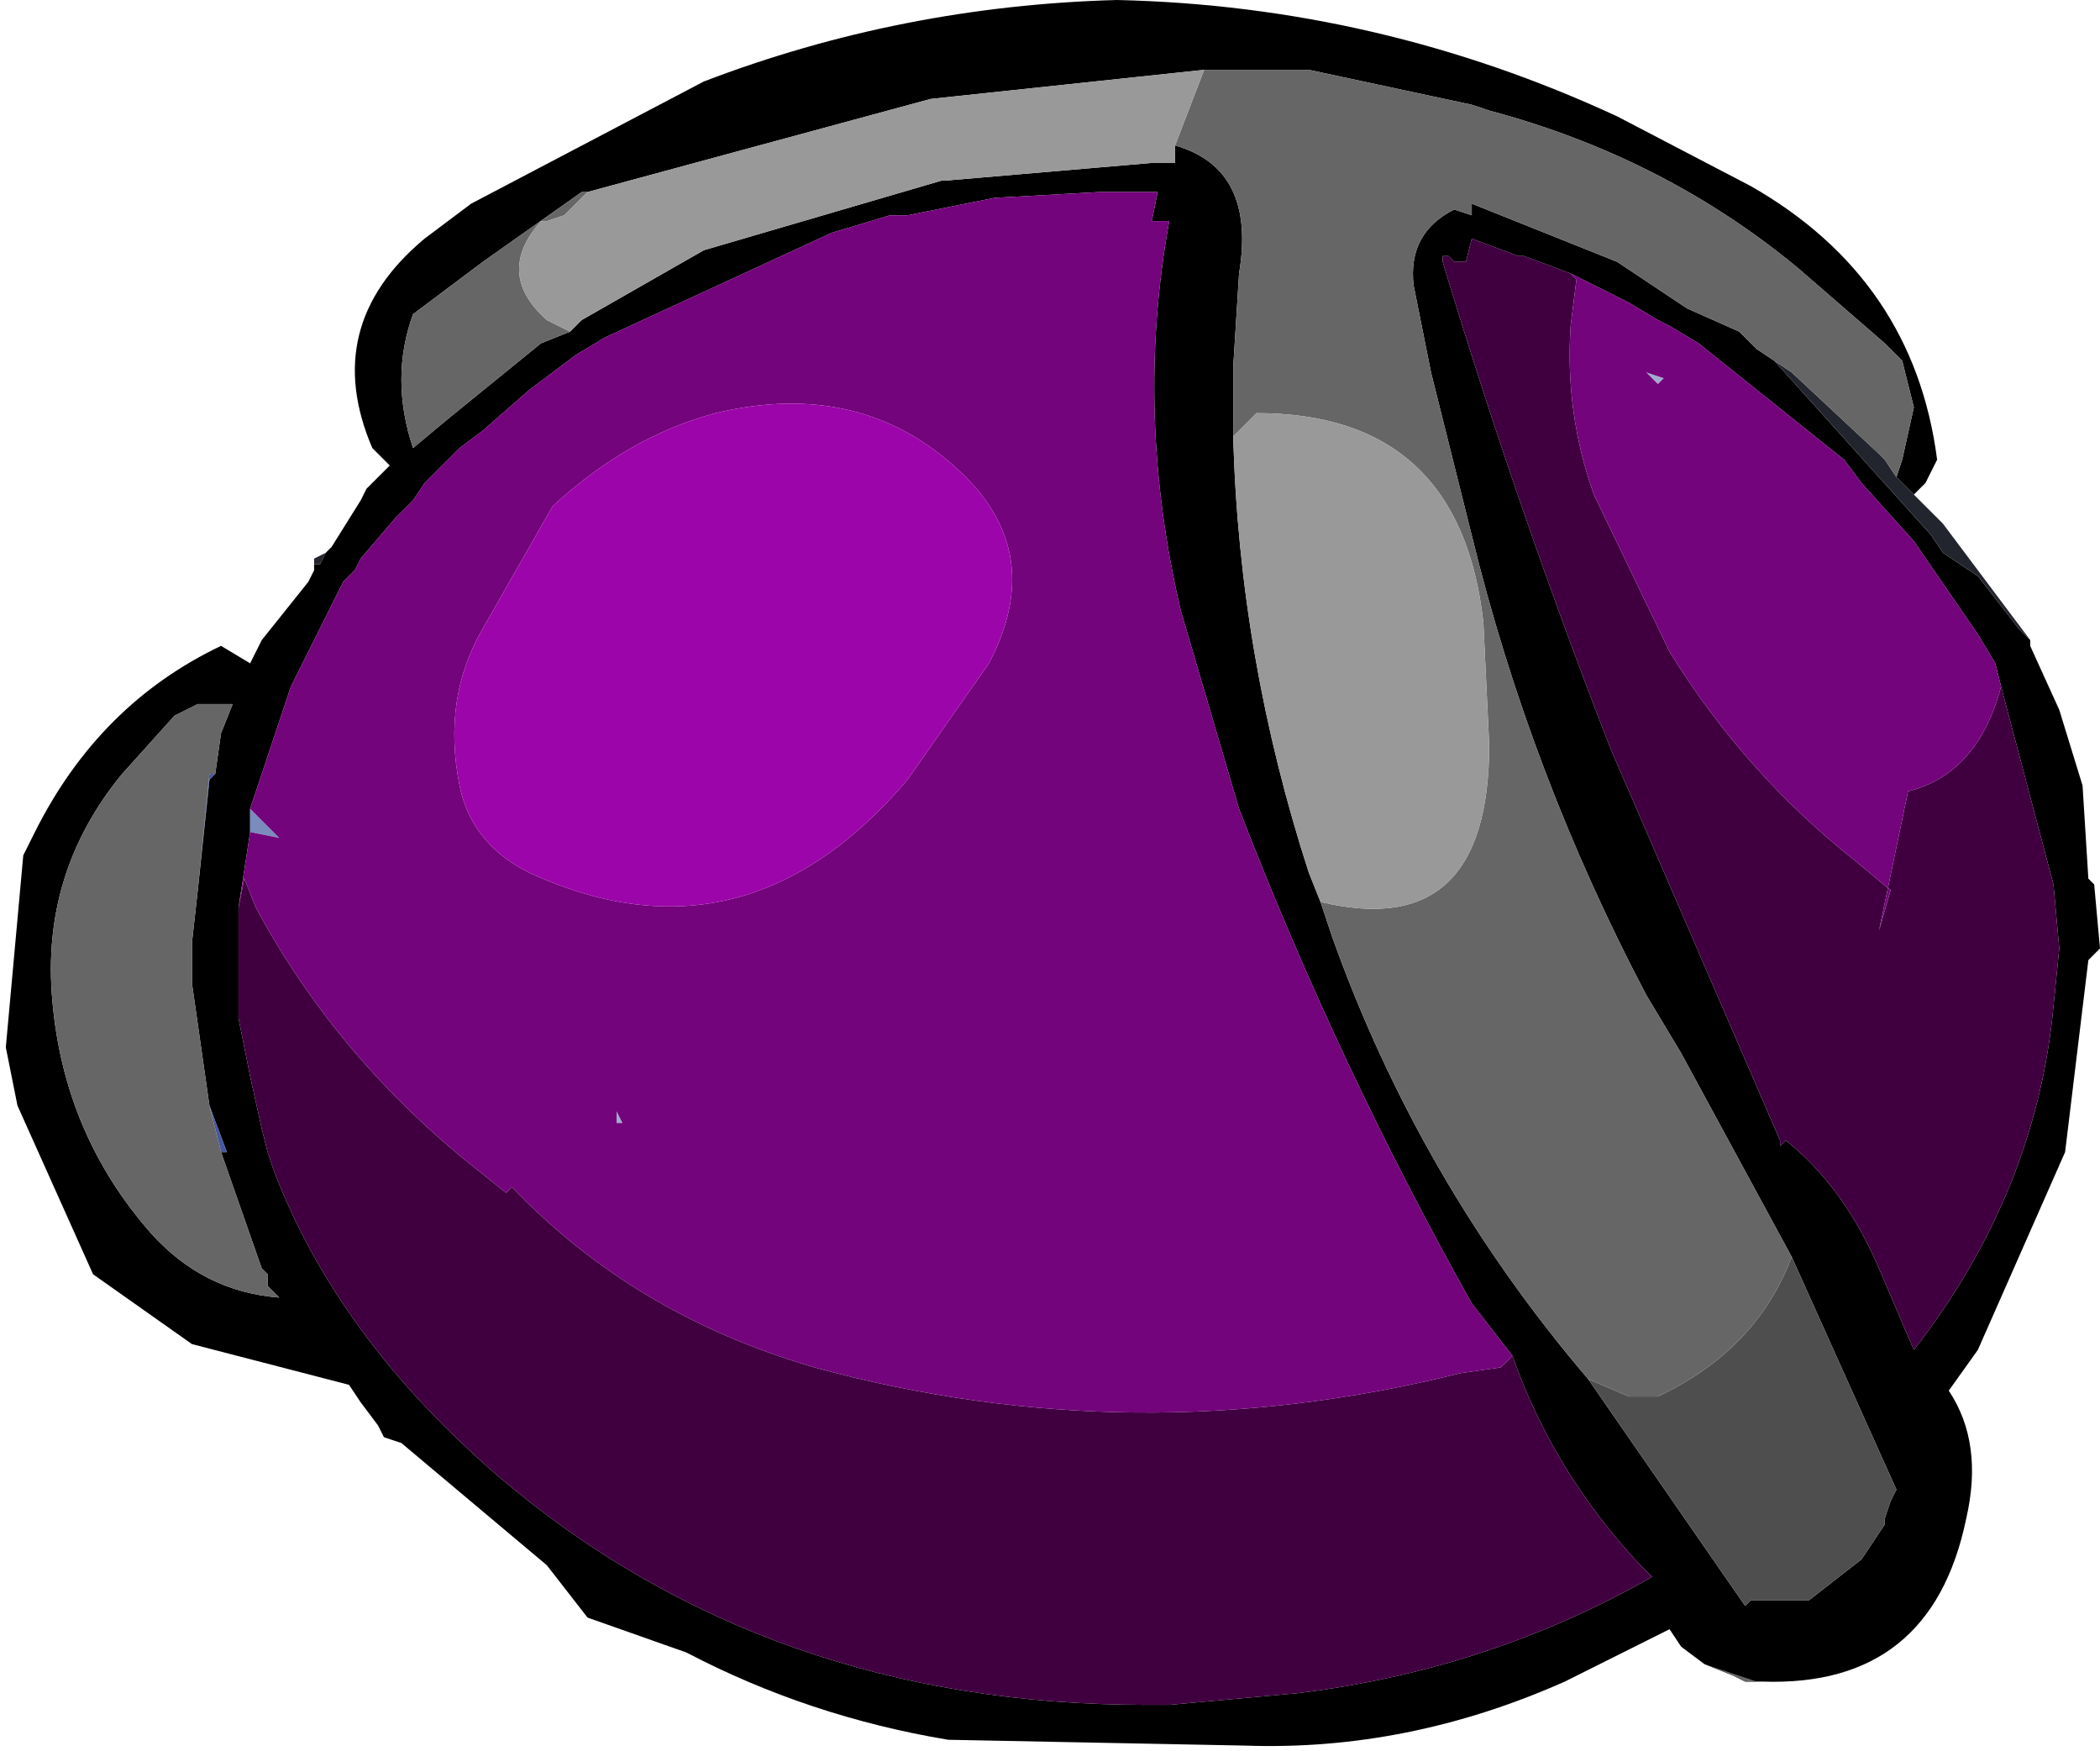 <?xml version="1.0" encoding="UTF-8" standalone="no"?>
<svg xmlns:xlink="http://www.w3.org/1999/xlink" height="15.05px" width="18.05px" xmlns="http://www.w3.org/2000/svg">
  <g transform="matrix(1.0, 0.0, 0.0, 1.0, 9.85, 8.2)">
    <path d="M0.5 -7.6 L-1.85 -7.35 -4.8 -6.55 -4.85 -6.55 -5.7 -5.95 -6.3 -5.5 Q-6.5 -4.95 -6.3 -4.35 L-6.0 -4.6 -5.2 -5.25 -4.95 -5.35 -4.85 -5.45 -3.8 -6.05 -1.75 -6.65 -1.7 -6.65 0.05 -6.8 0.25 -6.8 0.25 -6.95 Q0.95 -6.75 0.8 -5.85 L0.75 -5.05 0.75 -4.45 Q0.8 -2.55 1.4 -0.7 L1.5 -0.45 1.6 -0.15 Q2.35 1.95 3.8 3.65 L5.15 5.6 5.2 5.55 5.3 5.55 5.7 5.55 6.15 5.2 6.35 4.9 6.35 4.85 6.4 4.7 6.45 4.6 5.55 2.6 4.6 0.85 4.3 0.35 Q3.3 -1.55 2.8 -3.6 L2.45 -5.0 2.3 -5.75 Q2.25 -6.2 2.65 -6.4 L2.8 -6.35 2.8 -6.45 4.05 -5.95 4.2 -5.85 4.65 -5.55 5.1 -5.35 5.15 -5.3 5.25 -5.2 5.4 -5.1 6.75 -3.6 6.85 -3.45 7.15 -3.25 7.5 -2.8 7.6 -2.7 7.6 -2.65 7.85 -2.1 8.05 -1.45 8.1 -0.65 8.15 -0.6 8.2 -0.05 8.1 0.05 7.9 1.7 7.15 3.4 6.9 3.75 Q7.2 4.2 7.05 4.85 6.75 6.3 5.3 6.25 L5.25 6.25 5.15 6.25 5.05 6.2 4.8 6.1 4.6 5.95 4.5 5.8 3.7 6.2 3.6 6.25 Q2.25 6.85 0.85 6.8 L-1.7 6.75 Q-2.9 6.55 -3.95 6.0 L-4.8 5.7 -5.15 5.25 -6.4 4.2 -6.55 4.15 -6.6 4.05 -6.75 3.85 -6.85 3.7 -8.2 3.35 -9.05 2.75 -9.7 1.3 -9.8 0.8 -9.65 -0.85 -9.55 -1.05 Q-9.0 -2.15 -7.95 -2.65 L-7.7 -2.5 -7.8 -2.3 -7.6 -2.7 -7.2 -3.2 -7.15 -3.3 -7.15 -3.35 -7.1 -3.35 -7.05 -3.45 -7.0 -3.5 -6.75 -3.9 -6.7 -4.0 -6.5 -4.2 -6.65 -4.35 Q-7.1 -5.4 -6.2 -6.15 L-5.8 -6.45 -3.8 -7.5 Q-2.1 -8.15 -0.25 -8.2 2.0 -8.15 4.05 -7.2 L5.2 -6.6 Q6.6 -5.8 6.8 -4.25 L6.7 -4.05 6.6 -3.95 6.45 -4.1 6.5 -4.25 6.6 -4.7 6.5 -5.1 6.4 -5.2 6.35 -5.25 5.6 -5.9 Q4.45 -6.85 2.95 -7.25 L2.8 -7.3 1.4 -7.6 1.35 -7.6 1.25 -7.6 0.5 -7.6 M3.15 3.45 L2.8 3.0 Q1.65 0.95 0.8 -1.25 L0.3 -2.95 Q-0.1 -4.65 0.2 -6.3 L0.05 -6.3 0.1 -6.55 0.0 -6.55 -0.2 -6.55 -0.4 -6.55 -1.3 -6.5 -1.8 -6.4 -2.05 -6.35 -2.2 -6.35 -2.7 -6.2 -4.65 -5.3 -4.9 -5.15 -5.3 -4.85 -5.7 -4.5 -5.9 -4.35 -5.95 -4.3 -6.2 -4.05 -6.3 -3.9 -6.4 -3.8 -6.45 -3.75 -6.75 -3.4 -6.8 -3.3 -6.9 -3.2 -7.35 -2.3 -7.6 -1.55 -7.7 -1.25 -7.7 -1.05 -7.8 -0.4 -7.8 -0.05 -7.8 0.2 -7.8 0.3 -7.8 0.55 -7.7 1.05 -7.6 1.5 -7.55 1.7 -7.5 1.85 Q-6.95 3.3 -5.55 4.5 -3.25 6.45 0.0 6.45 L0.2 6.45 1.3 6.35 Q2.95 6.15 4.35 5.35 L4.65 5.15 4.35 5.35 4.25 5.25 Q3.5 4.45 3.15 3.45 M7.35 -2.3 L7.3 -2.5 7.15 -2.75 6.6 -3.55 6.15 -4.05 6.0 -4.25 5.5 -4.65 4.75 -5.25 4.5 -5.4 4.4 -5.45 4.15 -5.6 3.65 -5.85 3.25 -6.0 3.2 -6.0 2.8 -6.15 2.75 -5.95 2.65 -5.95 2.6 -6.0 2.55 -6.0 2.35 -6.05 2.55 -6.0 2.55 -5.95 Q3.2 -3.8 4.0 -1.75 L5.45 1.6 5.45 1.65 5.5 1.6 Q6.0 2.0 6.3 2.7 L6.6 3.4 Q7.65 2.05 7.8 0.45 L7.85 -0.05 7.8 -0.6 7.35 -2.3 M-8.0 -1.55 L-7.95 -1.9 -7.85 -2.15 -8.15 -2.15 -8.35 -2.05 -8.8 -1.55 Q-9.5 -0.7 -9.4 0.4 -9.3 1.55 -8.55 2.4 -8.1 2.9 -7.45 2.95 L-7.55 2.85 -7.55 2.75 -7.6 2.7 -7.95 1.7 -7.9 1.7 -8.05 1.3 -8.2 0.25 -8.2 -0.1 -8.15 -0.55 -8.05 -1.5 -8.0 -1.55" fill="#000000" fill-rule="evenodd" stroke="none"/>
    <path d="M4.3 -5.0 L4.45 -4.95 4.4 -4.9 4.3 -5.0 M-4.55 1.45 L-4.55 1.35 -4.5 1.45 -4.55 1.45" fill="#a0accf" fill-rule="evenodd" stroke="none"/>
    <path d="M-7.7 -1.05 L-7.7 -1.25 -7.45 -1.0 -7.7 -1.05" fill="#7a8bbc" fill-rule="evenodd" stroke="none"/>
    <path d="M5.4 -5.1 L5.55 -5.0 6.3 -4.3 6.35 -4.25 6.45 -4.1 6.6 -3.95 6.85 -3.7 7.6 -2.7 7.5 -2.8 7.15 -3.25 6.85 -3.45 6.75 -3.6 5.4 -5.1 M-7.05 -3.45 L-7.1 -3.35 -7.15 -3.35 -7.15 -3.4 -7.05 -3.45" fill="#23252e" fill-rule="evenodd" stroke="none"/>
    <path d="M-7.1 -3.35 L-7.15 -3.35 -7.1 -3.35" fill="#8b94a3" fill-rule="evenodd" stroke="none"/>
    <path d="M-8.0 -1.55 L-8.05 -1.5 -8.15 -0.55 -8.05 -1.55 -8.0 -1.55 M-8.05 1.3 L-7.9 1.7 -7.95 1.7 -8.05 1.3" fill="#46579f" fill-rule="evenodd" stroke="none"/>
    <path d="M3.8 3.65 L4.15 3.8 4.4 3.8 Q5.25 3.4 5.55 2.6 L6.45 4.6 6.4 4.7 6.35 4.85 6.35 4.9 6.15 5.2 5.7 5.55 5.3 5.55 5.2 5.55 5.15 5.6 3.8 3.65" fill="#4e4e4e" fill-rule="evenodd" stroke="none"/>
    <path d="M0.25 -6.95 L0.5 -7.6 1.25 -7.6 1.35 -7.6 1.4 -7.6 2.8 -7.3 2.95 -7.25 Q4.45 -6.85 5.6 -5.9 L6.35 -5.25 6.4 -5.2 6.5 -5.1 6.6 -4.7 6.5 -4.25 6.45 -4.1 6.35 -4.25 6.3 -4.3 5.55 -5.0 5.4 -5.1 5.25 -5.2 5.15 -5.3 5.1 -5.35 4.65 -5.55 4.2 -5.85 4.05 -5.95 2.8 -6.45 2.8 -6.35 2.65 -6.4 Q2.25 -6.2 2.3 -5.75 L2.45 -5.0 2.8 -3.6 Q3.3 -1.55 4.3 0.35 L4.6 0.85 5.55 2.6 Q5.25 3.4 4.4 3.8 L4.15 3.8 3.8 3.65 Q2.35 1.95 1.6 -0.15 L1.5 -0.45 Q2.95 -0.1 2.95 -1.8 L2.9 -2.85 Q2.7 -4.65 0.95 -4.65 L0.8 -4.5 0.75 -4.45 0.75 -5.05 0.8 -5.85 Q0.95 -6.75 0.25 -6.95 M-4.8 -6.55 L-5.0 -6.35 -5.15 -6.3 -5.2 -6.3 Q-5.6 -5.85 -5.15 -5.45 L-4.95 -5.35 -5.2 -5.25 -6.0 -4.6 -6.3 -4.35 Q-6.5 -4.95 -6.3 -5.5 L-5.7 -5.95 -4.85 -6.55 -4.8 -6.55 M4.8 6.1 L5.05 6.2 5.15 6.25 5.25 6.25 4.8 6.1 M-7.95 1.7 L-7.6 2.7 -7.55 2.75 -7.55 2.85 -7.45 2.95 Q-8.1 2.9 -8.55 2.4 -9.3 1.55 -9.4 0.4 -9.5 -0.7 -8.8 -1.55 L-8.35 -2.05 -8.15 -2.15 -7.85 -2.15 -7.95 -1.9 -8.0 -1.55 -8.05 -1.55 -8.15 -0.55 -8.2 -0.1 -8.2 0.25 -8.05 1.3 -7.95 1.7" fill="#666666" fill-rule="evenodd" stroke="none"/>
    <path d="M0.5 -7.6 L0.25 -6.95 0.25 -6.8 0.05 -6.8 -1.7 -6.65 -1.75 -6.65 -3.8 -6.05 -4.85 -5.45 -4.95 -5.35 -5.15 -5.45 Q-5.6 -5.85 -5.2 -6.3 L-5.15 -6.3 -5.0 -6.35 -4.8 -6.55 -1.85 -7.35 0.5 -7.6 M0.75 -4.45 L0.8 -4.5 0.95 -4.65 Q2.7 -4.65 2.9 -2.85 L2.95 -1.8 Q2.95 -0.1 1.5 -0.45 L1.4 -0.7 Q0.8 -2.55 0.75 -4.45" fill="#999999" fill-rule="evenodd" stroke="none"/>
    <path d="M3.15 3.45 Q3.5 4.45 4.25 5.25 L4.35 5.35 4.65 5.15 4.35 5.35 Q2.95 6.15 1.3 6.35 L0.2 6.45 0.0 6.45 Q-3.25 6.45 -5.55 4.5 -6.95 3.3 -7.5 1.85 L-7.55 1.7 -7.6 1.5 -7.7 1.05 -7.8 0.55 -7.8 0.3 -7.8 0.2 -7.8 -0.05 -7.8 -0.4 -7.75 -0.65 -7.65 -0.4 Q-6.95 0.9 -5.75 1.85 L-5.5 2.05 -5.45 2.0 Q-4.4 3.1 -2.85 3.55 -0.1 4.3 2.7 3.6 L3.05 3.55 3.1 3.5 3.15 3.45 M7.35 -2.3 L7.8 -0.6 7.85 -0.05 7.8 0.45 Q7.65 2.05 6.6 3.4 L6.3 2.7 Q6.0 2.0 5.5 1.6 L5.45 1.65 5.45 1.6 4.0 -1.75 Q3.2 -3.8 2.55 -5.95 L2.55 -6.0 2.35 -6.05 2.55 -6.0 2.6 -6.0 2.65 -5.95 2.75 -5.95 2.8 -6.15 3.2 -6.0 3.25 -6.0 3.65 -5.85 3.7 -5.8 3.65 -5.4 Q3.6 -4.65 3.85 -3.95 L4.5 -2.6 Q5.15 -1.55 6.1 -0.8 L6.4 -0.55 6.3 -0.2 6.55 -1.4 Q7.15 -1.55 7.35 -2.3" fill="#400040" fill-rule="evenodd" stroke="none"/>
    <path d="M-7.7 -1.25 L-7.6 -1.55 -7.35 -2.3 -6.9 -3.2 -6.8 -3.3 -6.75 -3.4 -6.45 -3.75 -6.4 -3.8 -6.3 -3.9 -6.2 -4.05 -5.95 -4.3 -5.9 -4.35 -5.7 -4.5 -5.3 -4.85 -4.9 -5.15 -4.65 -5.3 -2.7 -6.2 -2.2 -6.35 -2.05 -6.35 -1.8 -6.4 -1.3 -6.5 -0.4 -6.55 -0.2 -6.55 0.0 -6.55 0.1 -6.55 0.05 -6.3 0.2 -6.3 Q-0.1 -4.65 0.3 -2.95 L0.8 -1.25 Q1.65 0.95 2.8 3.0 L3.15 3.45 3.1 3.5 3.05 3.55 2.7 3.6 Q-0.1 4.3 -2.85 3.55 -4.4 3.1 -5.45 2.0 L-5.5 2.05 -5.75 1.85 Q-6.95 0.9 -7.65 -0.4 L-7.75 -0.65 -7.8 -0.4 -7.7 -1.05 -7.45 -1.0 -7.7 -1.25 M3.65 -5.85 L4.15 -5.6 4.4 -5.45 4.5 -5.4 4.75 -5.25 5.5 -4.65 6.0 -4.25 6.15 -4.05 6.6 -3.55 7.15 -2.75 7.3 -2.5 7.35 -2.3 Q7.15 -1.55 6.55 -1.4 L6.3 -0.2 6.4 -0.55 6.1 -0.8 Q5.15 -1.55 4.5 -2.6 L3.85 -3.95 Q3.6 -4.65 3.65 -5.4 L3.7 -5.8 3.65 -5.85 M4.3 -5.0 L4.4 -4.9 4.45 -4.95 4.3 -5.0 M-5.9 -1.45 Q-5.8 -0.95 -5.3 -0.7 -3.45 0.15 -2.05 -1.5 L-1.35 -2.5 Q-0.85 -3.45 -1.6 -4.15 -2.45 -4.95 -3.7 -4.65 -4.45 -4.45 -5.1 -3.85 L-5.7 -2.8 Q-6.05 -2.2 -5.9 -1.45 M-4.55 1.45 L-4.5 1.45 -4.55 1.35 -4.55 1.45" fill="#73047b" fill-rule="evenodd" stroke="none"/>
    <path d="M-5.9 -1.45 Q-6.05 -2.2 -5.7 -2.8 L-5.1 -3.85 Q-4.45 -4.45 -3.7 -4.65 -2.45 -4.95 -1.6 -4.15 -0.85 -3.45 -1.35 -2.5 L-2.05 -1.5 Q-3.45 0.15 -5.3 -0.7 -5.8 -0.95 -5.9 -1.45" fill="#9c05a9" fill-rule="evenodd" stroke="none"/>
  </g>
</svg>
